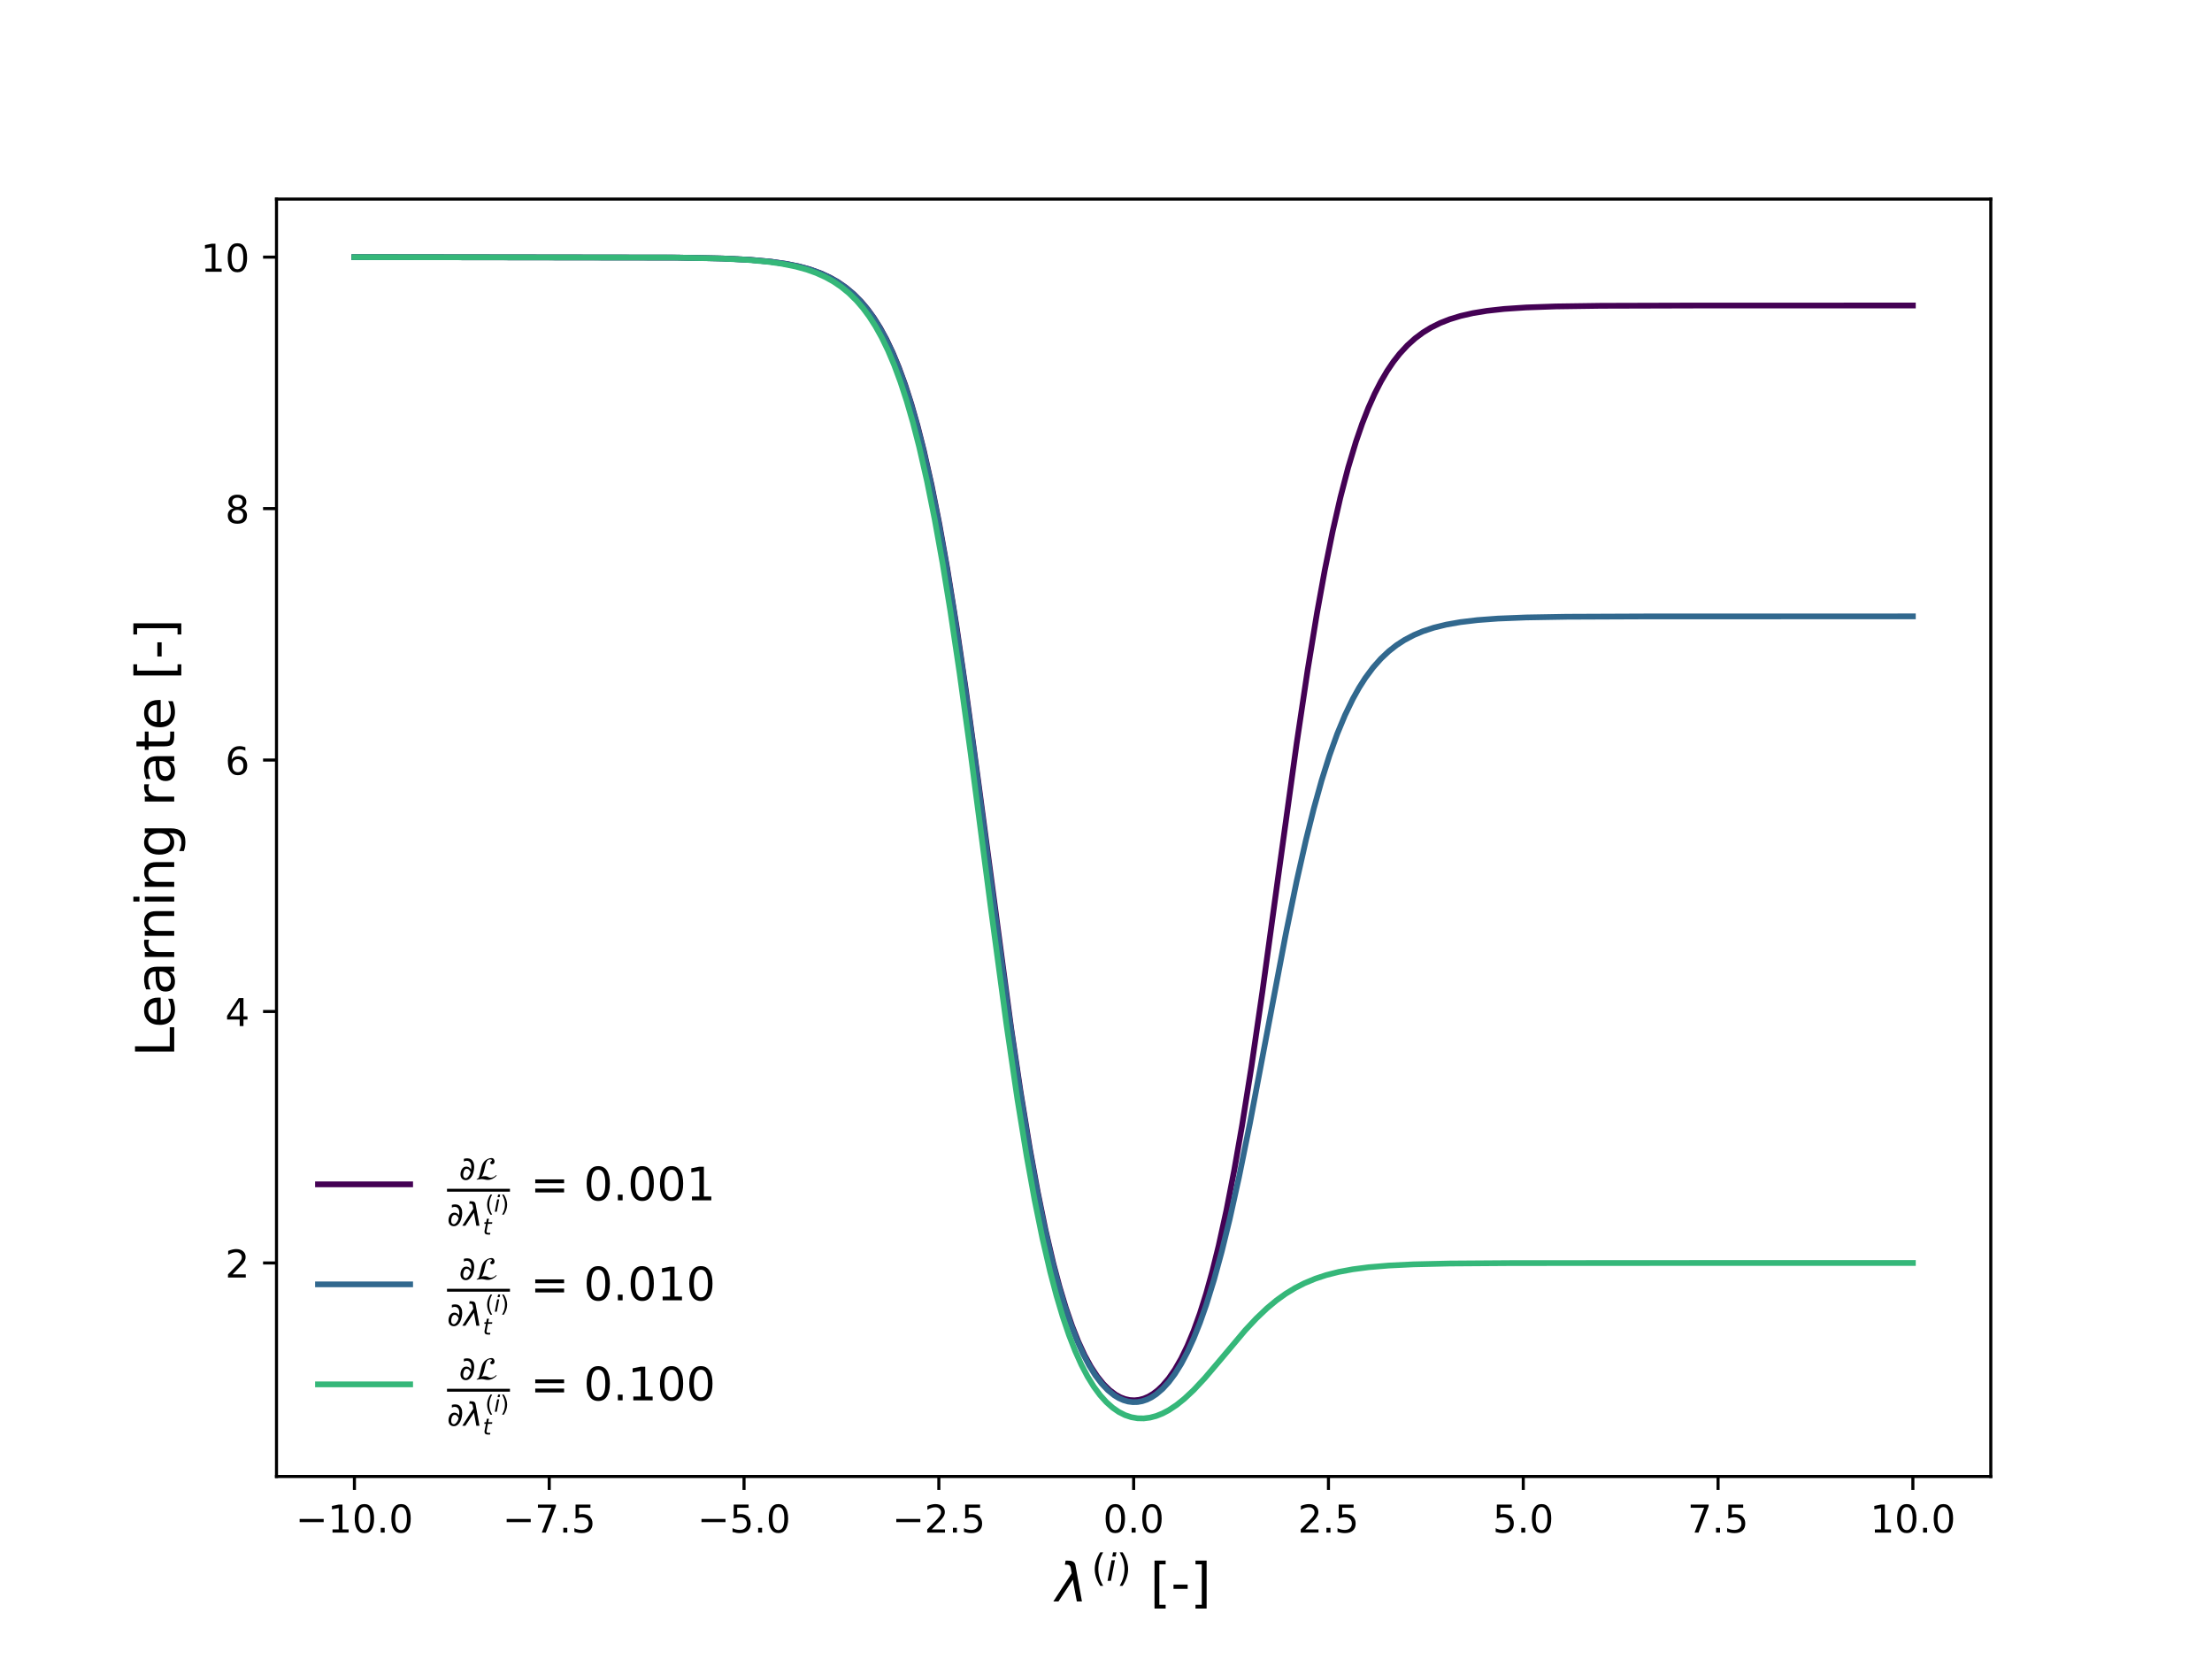 <?xml version="1.0" encoding="utf-8" standalone="no"?>
<!DOCTYPE svg PUBLIC "-//W3C//DTD SVG 1.1//EN"
  "http://www.w3.org/Graphics/SVG/1.1/DTD/svg11.dtd">
<!-- Created with matplotlib (https://matplotlib.org/) -->
<svg height="432pt" version="1.1" viewBox="0 0 576 432" width="576pt" xmlns="http://www.w3.org/2000/svg" xmlns:xlink="http://www.w3.org/1999/xlink">
 <defs>
  <style type="text/css">*{stroke-linecap:butt;stroke-linejoin:round;}</style>
 </defs>
 <g id="figure_1">
  <g id="patch_1">
   <path d="M 0 432 
L 576 432 
L 576 0 
L 0 0 
z
" style="fill:#ffffff;"/>
  </g>
  <g id="axes_1">
   <g id="patch_2">
    <path d="M 72 384.48 
L 518.4 384.48 
L 518.4 51.84 
L 72 51.84 
z
" style="fill:#ffffff;"/>
   </g>
   <g id="matplotlib.axis_1">
    <g id="xtick_1">
     <g id="line2d_1">
      <defs>
       <path d="M 0 0 
L 0 3.5 
" id="m5355b82881" style="stroke:#000000;stroke-width:0.8;"/>
      </defs>
      <g>
       <use style="stroke:#000000;stroke-width:0.8;" x="92.291" xlink:href="#m5355b82881" y="384.48"/>
      </g>
     </g>
     <g id="text_1">
      <!-- −10.0 -->
      <g transform="translate(76.968 399.078)scale(0.1 -0.1)">
       <defs>
        <path d="M 10.594 35.5 
L 73.188 35.5 
L 73.188 27.203 
L 10.594 27.203 
z
" id="DejaVuSans-8722"/>
        <path d="M 12.406 8.297 
L 28.516 8.297 
L 28.516 63.922 
L 10.984 60.406 
L 10.984 69.391 
L 28.422 72.906 
L 38.281 72.906 
L 38.281 8.297 
L 54.391 8.297 
L 54.391 0 
L 12.406 0 
z
" id="DejaVuSans-49"/>
        <path d="M 31.781 66.406 
Q 24.172 66.406 20.328 58.906 
Q 16.5 51.422 16.5 36.375 
Q 16.5 21.391 20.328 13.891 
Q 24.172 6.391 31.781 6.391 
Q 39.453 6.391 43.281 13.891 
Q 47.125 21.391 47.125 36.375 
Q 47.125 51.422 43.281 58.906 
Q 39.453 66.406 31.781 66.406 
z
M 31.781 74.219 
Q 44.047 74.219 50.516 64.516 
Q 56.984 54.828 56.984 36.375 
Q 56.984 17.969 50.516 8.266 
Q 44.047 -1.422 31.781 -1.422 
Q 19.531 -1.422 13.062 8.266 
Q 6.594 17.969 6.594 36.375 
Q 6.594 54.828 13.062 64.516 
Q 19.531 74.219 31.781 74.219 
z
" id="DejaVuSans-48"/>
        <path d="M 10.688 12.406 
L 21 12.406 
L 21 0 
L 10.688 0 
z
" id="DejaVuSans-46"/>
       </defs>
       <use xlink:href="#DejaVuSans-8722"/>
       <use x="83.789" xlink:href="#DejaVuSans-49"/>
       <use x="147.412" xlink:href="#DejaVuSans-48"/>
       <use x="211.035" xlink:href="#DejaVuSans-46"/>
       <use x="242.822" xlink:href="#DejaVuSans-48"/>
      </g>
     </g>
    </g>
    <g id="xtick_2">
     <g id="line2d_2">
      <g>
       <use style="stroke:#000000;stroke-width:0.8;" x="143.018" xlink:href="#m5355b82881" y="384.48"/>
      </g>
     </g>
     <g id="text_2">
      <!-- −7.5 -->
      <g transform="translate(130.877 399.078)scale(0.1 -0.1)">
       <defs>
        <path d="M 8.203 72.906 
L 55.078 72.906 
L 55.078 68.703 
L 28.609 0 
L 18.312 0 
L 43.219 64.594 
L 8.203 64.594 
z
" id="DejaVuSans-55"/>
        <path d="M 10.797 72.906 
L 49.516 72.906 
L 49.516 64.594 
L 19.828 64.594 
L 19.828 46.734 
Q 21.969 47.469 24.109 47.828 
Q 26.266 48.188 28.422 48.188 
Q 40.625 48.188 47.75 41.5 
Q 54.891 34.812 54.891 23.391 
Q 54.891 11.625 47.562 5.094 
Q 40.234 -1.422 26.906 -1.422 
Q 22.312 -1.422 17.547 -0.641 
Q 12.797 0.141 7.719 1.703 
L 7.719 11.625 
Q 12.109 9.234 16.797 8.062 
Q 21.484 6.891 26.703 6.891 
Q 35.156 6.891 40.078 11.328 
Q 45.016 15.766 45.016 23.391 
Q 45.016 31 40.078 35.438 
Q 35.156 39.891 26.703 39.891 
Q 22.75 39.891 18.812 39.016 
Q 14.891 38.141 10.797 36.281 
z
" id="DejaVuSans-53"/>
       </defs>
       <use xlink:href="#DejaVuSans-8722"/>
       <use x="83.789" xlink:href="#DejaVuSans-55"/>
       <use x="147.412" xlink:href="#DejaVuSans-46"/>
       <use x="179.199" xlink:href="#DejaVuSans-53"/>
      </g>
     </g>
    </g>
    <g id="xtick_3">
     <g id="line2d_3">
      <g>
       <use style="stroke:#000000;stroke-width:0.8;" x="193.745" xlink:href="#m5355b82881" y="384.48"/>
      </g>
     </g>
     <g id="text_3">
      <!-- −5.0 -->
      <g transform="translate(181.604 399.078)scale(0.1 -0.1)">
       <use xlink:href="#DejaVuSans-8722"/>
       <use x="83.789" xlink:href="#DejaVuSans-53"/>
       <use x="147.412" xlink:href="#DejaVuSans-46"/>
       <use x="179.199" xlink:href="#DejaVuSans-48"/>
      </g>
     </g>
    </g>
    <g id="xtick_4">
     <g id="line2d_4">
      <g>
       <use style="stroke:#000000;stroke-width:0.8;" x="244.473" xlink:href="#m5355b82881" y="384.48"/>
      </g>
     </g>
     <g id="text_4">
      <!-- −2.5 -->
      <g transform="translate(232.331 399.078)scale(0.1 -0.1)">
       <defs>
        <path d="M 19.188 8.297 
L 53.609 8.297 
L 53.609 0 
L 7.328 0 
L 7.328 8.297 
Q 12.938 14.109 22.625 23.891 
Q 32.328 33.688 34.812 36.531 
Q 39.547 41.844 41.422 45.531 
Q 43.312 49.219 43.312 52.781 
Q 43.312 58.594 39.234 62.25 
Q 35.156 65.922 28.609 65.922 
Q 23.969 65.922 18.812 64.312 
Q 13.672 62.703 7.812 59.422 
L 7.812 69.391 
Q 13.766 71.781 18.938 73 
Q 24.125 74.219 28.422 74.219 
Q 39.75 74.219 46.484 68.547 
Q 53.219 62.891 53.219 53.422 
Q 53.219 48.922 51.531 44.891 
Q 49.859 40.875 45.406 35.406 
Q 44.188 33.984 37.641 27.219 
Q 31.109 20.453 19.188 8.297 
z
" id="DejaVuSans-50"/>
       </defs>
       <use xlink:href="#DejaVuSans-8722"/>
       <use x="83.789" xlink:href="#DejaVuSans-50"/>
       <use x="147.412" xlink:href="#DejaVuSans-46"/>
       <use x="179.199" xlink:href="#DejaVuSans-53"/>
      </g>
     </g>
    </g>
    <g id="xtick_5">
     <g id="line2d_5">
      <g>
       <use style="stroke:#000000;stroke-width:0.8;" x="295.2" xlink:href="#m5355b82881" y="384.48"/>
      </g>
     </g>
     <g id="text_5">
      <!-- 0.0 -->
      <g transform="translate(287.248 399.078)scale(0.1 -0.1)">
       <use xlink:href="#DejaVuSans-48"/>
       <use x="63.623" xlink:href="#DejaVuSans-46"/>
       <use x="95.41" xlink:href="#DejaVuSans-48"/>
      </g>
     </g>
    </g>
    <g id="xtick_6">
     <g id="line2d_6">
      <g>
       <use style="stroke:#000000;stroke-width:0.8;" x="345.927" xlink:href="#m5355b82881" y="384.48"/>
      </g>
     </g>
     <g id="text_6">
      <!-- 2.5 -->
      <g transform="translate(337.976 399.078)scale(0.1 -0.1)">
       <use xlink:href="#DejaVuSans-50"/>
       <use x="63.623" xlink:href="#DejaVuSans-46"/>
       <use x="95.41" xlink:href="#DejaVuSans-53"/>
      </g>
     </g>
    </g>
    <g id="xtick_7">
     <g id="line2d_7">
      <g>
       <use style="stroke:#000000;stroke-width:0.8;" x="396.655" xlink:href="#m5355b82881" y="384.48"/>
      </g>
     </g>
     <g id="text_7">
      <!-- 5.0 -->
      <g transform="translate(388.703 399.078)scale(0.1 -0.1)">
       <use xlink:href="#DejaVuSans-53"/>
       <use x="63.623" xlink:href="#DejaVuSans-46"/>
       <use x="95.41" xlink:href="#DejaVuSans-48"/>
      </g>
     </g>
    </g>
    <g id="xtick_8">
     <g id="line2d_8">
      <g>
       <use style="stroke:#000000;stroke-width:0.8;" x="447.382" xlink:href="#m5355b82881" y="384.48"/>
      </g>
     </g>
     <g id="text_8">
      <!-- 7.5 -->
      <g transform="translate(439.43 399.078)scale(0.1 -0.1)">
       <use xlink:href="#DejaVuSans-55"/>
       <use x="63.623" xlink:href="#DejaVuSans-46"/>
       <use x="95.41" xlink:href="#DejaVuSans-53"/>
      </g>
     </g>
    </g>
    <g id="xtick_9">
     <g id="line2d_9">
      <g>
       <use style="stroke:#000000;stroke-width:0.8;" x="498.109" xlink:href="#m5355b82881" y="384.48"/>
      </g>
     </g>
     <g id="text_9">
      <!-- 10.0 -->
      <g transform="translate(486.976 399.078)scale(0.1 -0.1)">
       <use xlink:href="#DejaVuSans-49"/>
       <use x="63.623" xlink:href="#DejaVuSans-48"/>
       <use x="127.246" xlink:href="#DejaVuSans-46"/>
       <use x="159.033" xlink:href="#DejaVuSans-48"/>
      </g>
     </g>
    </g>
    <g id="text_10">
     <!-- $\lambda^{(i)}}$ [-] -->
     <g transform="translate(274.9 417.087)scale(0.14 -0.14)">
      <defs>
       <path d="M 36.719 67.438 
L 48.828 0 
L 39.312 0 
L 31.844 40.438 
L 5.125 0 
L -4.391 0 
L 29.734 52.438 
L 28.031 62.109 
Q 26.953 68.266 21.734 68.266 
L 17.047 68.266 
L 18.5 75.984 
L 24.219 75.875 
Q 35.203 75.734 36.719 67.438 
z
" id="DejaVuSans-Oblique-955"/>
       <path d="M 31 75.875 
Q 24.469 64.656 21.281 53.656 
Q 18.109 42.672 18.109 31.391 
Q 18.109 20.125 21.312 9.062 
Q 24.516 -2 31 -13.188 
L 23.188 -13.188 
Q 15.875 -1.703 12.234 9.375 
Q 8.594 20.453 8.594 31.391 
Q 8.594 42.281 12.203 53.312 
Q 15.828 64.359 23.188 75.875 
z
" id="DejaVuSans-40"/>
       <path d="M 18.312 75.984 
L 27.297 75.984 
L 25.094 64.594 
L 16.109 64.594 
z
M 14.203 54.688 
L 23.188 54.688 
L 12.5 0 
L 3.516 0 
z
" id="DejaVuSans-Oblique-105"/>
       <path d="M 8.016 75.875 
L 15.828 75.875 
Q 23.141 64.359 26.781 53.312 
Q 30.422 42.281 30.422 31.391 
Q 30.422 20.453 26.781 9.375 
Q 23.141 -1.703 15.828 -13.188 
L 8.016 -13.188 
Q 14.5 -2 17.703 9.062 
Q 20.906 20.125 20.906 31.391 
Q 20.906 42.672 17.703 53.656 
Q 14.5 64.656 8.016 75.875 
z
" id="DejaVuSans-41"/>
       <path id="DejaVuSans-32"/>
       <path d="M 8.594 75.984 
L 29.297 75.984 
L 29.297 69 
L 17.578 69 
L 17.578 -6.203 
L 29.297 -6.203 
L 29.297 -13.188 
L 8.594 -13.188 
z
" id="DejaVuSans-91"/>
       <path d="M 4.891 31.391 
L 31.203 31.391 
L 31.203 23.391 
L 4.891 23.391 
z
" id="DejaVuSans-45"/>
       <path d="M 30.422 75.984 
L 30.422 -13.188 
L 9.719 -13.188 
L 9.719 -6.203 
L 21.391 -6.203 
L 21.391 69 
L 9.719 69 
L 9.719 75.984 
z
" id="DejaVuSans-93"/>
      </defs>
      <use transform="translate(0 0.53)" xlink:href="#DejaVuSans-Oblique-955"/>
      <use transform="translate(66.627 38.811)scale(0.7)" xlink:href="#DejaVuSans-40"/>
      <use transform="translate(93.937 38.811)scale(0.7)" xlink:href="#DejaVuSans-Oblique-105"/>
      <use transform="translate(113.385 38.811)scale(0.7)" xlink:href="#DejaVuSans-41"/>
      <use transform="translate(143.429 0.53)" xlink:href="#DejaVuSans-32"/>
      <use transform="translate(175.216 0.53)" xlink:href="#DejaVuSans-91"/>
      <use transform="translate(214.23 0.53)" xlink:href="#DejaVuSans-45"/>
      <use transform="translate(250.314 0.53)" xlink:href="#DejaVuSans-93"/>
     </g>
    </g>
   </g>
   <g id="matplotlib.axis_2">
    <g id="ytick_1">
     <g id="line2d_10">
      <defs>
       <path d="M 0 0 
L -3.5 0 
" id="m3471bbaca3" style="stroke:#000000;stroke-width:0.8;"/>
      </defs>
      <g>
       <use style="stroke:#000000;stroke-width:0.8;" x="72" xlink:href="#m3471bbaca3" y="328.875"/>
      </g>
     </g>
     <g id="text_11">
      <!-- 2 -->
      <g transform="translate(58.638 332.674)scale(0.1 -0.1)">
       <use xlink:href="#DejaVuSans-50"/>
      </g>
     </g>
    </g>
    <g id="ytick_2">
     <g id="line2d_11">
      <g>
       <use style="stroke:#000000;stroke-width:0.8;" x="72" xlink:href="#m3471bbaca3" y="263.396"/>
      </g>
     </g>
     <g id="text_12">
      <!-- 4 -->
      <g transform="translate(58.638 267.195)scale(0.1 -0.1)">
       <defs>
        <path d="M 37.797 64.312 
L 12.891 25.391 
L 37.797 25.391 
z
M 35.203 72.906 
L 47.609 72.906 
L 47.609 25.391 
L 58.016 25.391 
L 58.016 17.188 
L 47.609 17.188 
L 47.609 0 
L 37.797 0 
L 37.797 17.188 
L 4.891 17.188 
L 4.891 26.703 
z
" id="DejaVuSans-52"/>
       </defs>
       <use xlink:href="#DejaVuSans-52"/>
      </g>
     </g>
    </g>
    <g id="ytick_3">
     <g id="line2d_12">
      <g>
       <use style="stroke:#000000;stroke-width:0.8;" x="72" xlink:href="#m3471bbaca3" y="197.917"/>
      </g>
     </g>
     <g id="text_13">
      <!-- 6 -->
      <g transform="translate(58.638 201.717)scale(0.1 -0.1)">
       <defs>
        <path d="M 33.016 40.375 
Q 26.375 40.375 22.484 35.828 
Q 18.609 31.297 18.609 23.391 
Q 18.609 15.531 22.484 10.953 
Q 26.375 6.391 33.016 6.391 
Q 39.656 6.391 43.531 10.953 
Q 47.406 15.531 47.406 23.391 
Q 47.406 31.297 43.531 35.828 
Q 39.656 40.375 33.016 40.375 
z
M 52.594 71.297 
L 52.594 62.312 
Q 48.875 64.062 45.094 64.984 
Q 41.312 65.922 37.594 65.922 
Q 27.828 65.922 22.672 59.328 
Q 17.531 52.734 16.797 39.406 
Q 19.672 43.656 24.016 45.922 
Q 28.375 48.188 33.594 48.188 
Q 44.578 48.188 50.953 41.516 
Q 57.328 34.859 57.328 23.391 
Q 57.328 12.156 50.688 5.359 
Q 44.047 -1.422 33.016 -1.422 
Q 20.359 -1.422 13.672 8.266 
Q 6.984 17.969 6.984 36.375 
Q 6.984 53.656 15.188 63.938 
Q 23.391 74.219 37.203 74.219 
Q 40.922 74.219 44.703 73.484 
Q 48.484 72.75 52.594 71.297 
z
" id="DejaVuSans-54"/>
       </defs>
       <use xlink:href="#DejaVuSans-54"/>
      </g>
     </g>
    </g>
    <g id="ytick_4">
     <g id="line2d_13">
      <g>
       <use style="stroke:#000000;stroke-width:0.8;" x="72" xlink:href="#m3471bbaca3" y="132.439"/>
      </g>
     </g>
     <g id="text_14">
      <!-- 8 -->
      <g transform="translate(58.638 136.238)scale(0.1 -0.1)">
       <defs>
        <path d="M 31.781 34.625 
Q 24.75 34.625 20.719 30.859 
Q 16.703 27.094 16.703 20.516 
Q 16.703 13.922 20.719 10.156 
Q 24.75 6.391 31.781 6.391 
Q 38.812 6.391 42.859 10.172 
Q 46.922 13.969 46.922 20.516 
Q 46.922 27.094 42.891 30.859 
Q 38.875 34.625 31.781 34.625 
z
M 21.922 38.812 
Q 15.578 40.375 12.031 44.719 
Q 8.5 49.078 8.5 55.328 
Q 8.5 64.062 14.719 69.141 
Q 20.953 74.219 31.781 74.219 
Q 42.672 74.219 48.875 69.141 
Q 55.078 64.062 55.078 55.328 
Q 55.078 49.078 51.531 44.719 
Q 48 40.375 41.703 38.812 
Q 48.828 37.156 52.797 32.312 
Q 56.781 27.484 56.781 20.516 
Q 56.781 9.906 50.312 4.234 
Q 43.844 -1.422 31.781 -1.422 
Q 19.734 -1.422 13.25 4.234 
Q 6.781 9.906 6.781 20.516 
Q 6.781 27.484 10.781 32.312 
Q 14.797 37.156 21.922 38.812 
z
M 18.312 54.391 
Q 18.312 48.734 21.844 45.562 
Q 25.391 42.391 31.781 42.391 
Q 38.141 42.391 41.719 45.562 
Q 45.312 48.734 45.312 54.391 
Q 45.312 60.062 41.719 63.234 
Q 38.141 66.406 31.781 66.406 
Q 25.391 66.406 21.844 63.234 
Q 18.312 60.062 18.312 54.391 
z
" id="DejaVuSans-56"/>
       </defs>
       <use xlink:href="#DejaVuSans-56"/>
      </g>
     </g>
    </g>
    <g id="ytick_5">
     <g id="line2d_14">
      <g>
       <use style="stroke:#000000;stroke-width:0.8;" x="72" xlink:href="#m3471bbaca3" y="66.96"/>
      </g>
     </g>
     <g id="text_15">
      <!-- 10 -->
      <g transform="translate(52.275 70.759)scale(0.1 -0.1)">
       <use xlink:href="#DejaVuSans-49"/>
       <use x="63.623" xlink:href="#DejaVuSans-48"/>
      </g>
     </g>
    </g>
    <g id="text_16">
     <!-- Learning rate [-] -->
     <g transform="translate(45.363 275.207)rotate(-90)scale(0.14 -0.14)">
      <defs>
       <path d="M 9.812 72.906 
L 19.672 72.906 
L 19.672 8.297 
L 55.172 8.297 
L 55.172 0 
L 9.812 0 
z
" id="DejaVuSans-76"/>
       <path d="M 56.203 29.594 
L 56.203 25.203 
L 14.891 25.203 
Q 15.484 15.922 20.484 11.062 
Q 25.484 6.203 34.422 6.203 
Q 39.594 6.203 44.453 7.469 
Q 49.312 8.734 54.109 11.281 
L 54.109 2.781 
Q 49.266 0.734 44.188 -0.344 
Q 39.109 -1.422 33.891 -1.422 
Q 20.797 -1.422 13.156 6.188 
Q 5.516 13.812 5.516 26.812 
Q 5.516 40.234 12.766 48.109 
Q 20.016 56 32.328 56 
Q 43.359 56 49.781 48.891 
Q 56.203 41.797 56.203 29.594 
z
M 47.219 32.234 
Q 47.125 39.594 43.094 43.984 
Q 39.062 48.391 32.422 48.391 
Q 24.906 48.391 20.391 44.141 
Q 15.875 39.891 15.188 32.172 
z
" id="DejaVuSans-101"/>
       <path d="M 34.281 27.484 
Q 23.391 27.484 19.188 25 
Q 14.984 22.516 14.984 16.5 
Q 14.984 11.719 18.141 8.906 
Q 21.297 6.109 26.703 6.109 
Q 34.188 6.109 38.703 11.406 
Q 43.219 16.703 43.219 25.484 
L 43.219 27.484 
z
M 52.203 31.203 
L 52.203 0 
L 43.219 0 
L 43.219 8.297 
Q 40.141 3.328 35.547 0.953 
Q 30.953 -1.422 24.312 -1.422 
Q 15.922 -1.422 10.953 3.297 
Q 6 8.016 6 15.922 
Q 6 25.141 12.172 29.828 
Q 18.359 34.516 30.609 34.516 
L 43.219 34.516 
L 43.219 35.406 
Q 43.219 41.609 39.141 45 
Q 35.062 48.391 27.688 48.391 
Q 23 48.391 18.547 47.266 
Q 14.109 46.141 10.016 43.891 
L 10.016 52.203 
Q 14.938 54.109 19.578 55.047 
Q 24.219 56 28.609 56 
Q 40.484 56 46.344 49.844 
Q 52.203 43.703 52.203 31.203 
z
" id="DejaVuSans-97"/>
       <path d="M 41.109 46.297 
Q 39.594 47.172 37.812 47.578 
Q 36.031 48 33.891 48 
Q 26.266 48 22.188 43.047 
Q 18.109 38.094 18.109 28.812 
L 18.109 0 
L 9.078 0 
L 9.078 54.688 
L 18.109 54.688 
L 18.109 46.188 
Q 20.953 51.172 25.484 53.578 
Q 30.031 56 36.531 56 
Q 37.453 56 38.578 55.875 
Q 39.703 55.766 41.062 55.516 
z
" id="DejaVuSans-114"/>
       <path d="M 54.891 33.016 
L 54.891 0 
L 45.906 0 
L 45.906 32.719 
Q 45.906 40.484 42.875 44.328 
Q 39.844 48.188 33.797 48.188 
Q 26.516 48.188 22.312 43.547 
Q 18.109 38.922 18.109 30.906 
L 18.109 0 
L 9.078 0 
L 9.078 54.688 
L 18.109 54.688 
L 18.109 46.188 
Q 21.344 51.125 25.703 53.562 
Q 30.078 56 35.797 56 
Q 45.219 56 50.047 50.172 
Q 54.891 44.344 54.891 33.016 
z
" id="DejaVuSans-110"/>
       <path d="M 9.422 54.688 
L 18.406 54.688 
L 18.406 0 
L 9.422 0 
z
M 9.422 75.984 
L 18.406 75.984 
L 18.406 64.594 
L 9.422 64.594 
z
" id="DejaVuSans-105"/>
       <path d="M 45.406 27.984 
Q 45.406 37.75 41.375 43.109 
Q 37.359 48.484 30.078 48.484 
Q 22.859 48.484 18.828 43.109 
Q 14.797 37.75 14.797 27.984 
Q 14.797 18.266 18.828 12.891 
Q 22.859 7.516 30.078 7.516 
Q 37.359 7.516 41.375 12.891 
Q 45.406 18.266 45.406 27.984 
z
M 54.391 6.781 
Q 54.391 -7.172 48.188 -13.984 
Q 42 -20.797 29.203 -20.797 
Q 24.469 -20.797 20.266 -20.094 
Q 16.062 -19.391 12.109 -17.922 
L 12.109 -9.188 
Q 16.062 -11.328 19.922 -12.344 
Q 23.781 -13.375 27.781 -13.375 
Q 36.625 -13.375 41.016 -8.766 
Q 45.406 -4.156 45.406 5.172 
L 45.406 9.625 
Q 42.625 4.781 38.281 2.391 
Q 33.938 0 27.875 0 
Q 17.828 0 11.672 7.656 
Q 5.516 15.328 5.516 27.984 
Q 5.516 40.672 11.672 48.328 
Q 17.828 56 27.875 56 
Q 33.938 56 38.281 53.609 
Q 42.625 51.219 45.406 46.391 
L 45.406 54.688 
L 54.391 54.688 
z
" id="DejaVuSans-103"/>
       <path d="M 18.312 70.219 
L 18.312 54.688 
L 36.812 54.688 
L 36.812 47.703 
L 18.312 47.703 
L 18.312 18.016 
Q 18.312 11.328 20.141 9.422 
Q 21.969 7.516 27.594 7.516 
L 36.812 7.516 
L 36.812 0 
L 27.594 0 
Q 17.188 0 13.234 3.875 
Q 9.281 7.766 9.281 18.016 
L 9.281 47.703 
L 2.688 47.703 
L 2.688 54.688 
L 9.281 54.688 
L 9.281 70.219 
z
" id="DejaVuSans-116"/>
      </defs>
      <use xlink:href="#DejaVuSans-76"/>
      <use x="53.963" xlink:href="#DejaVuSans-101"/>
      <use x="115.486" xlink:href="#DejaVuSans-97"/>
      <use x="176.766" xlink:href="#DejaVuSans-114"/>
      <use x="216.129" xlink:href="#DejaVuSans-110"/>
      <use x="279.508" xlink:href="#DejaVuSans-105"/>
      <use x="307.291" xlink:href="#DejaVuSans-110"/>
      <use x="370.67" xlink:href="#DejaVuSans-103"/>
      <use x="434.146" xlink:href="#DejaVuSans-32"/>
      <use x="465.934" xlink:href="#DejaVuSans-114"/>
      <use x="507.047" xlink:href="#DejaVuSans-97"/>
      <use x="568.326" xlink:href="#DejaVuSans-116"/>
      <use x="607.535" xlink:href="#DejaVuSans-101"/>
      <use x="669.059" xlink:href="#DejaVuSans-32"/>
      <use x="700.846" xlink:href="#DejaVuSans-91"/>
      <use x="739.859" xlink:href="#DejaVuSans-45"/>
      <use x="775.943" xlink:href="#DejaVuSans-93"/>
     </g>
    </g>
   </g>
   <g id="line2d_15">
    <path clip-path="url(#pfdb34d34c9)" d="M 92.291 66.96 
L 176.379 67.067 
L 188.16 67.303 
L 195.472 67.664 
L 200.753 68.143 
L 204.815 68.722 
L 208.065 69.382 
L 210.908 70.158 
L 213.752 71.178 
L 216.189 72.304 
L 218.22 73.464 
L 220.252 74.869 
L 222.283 76.568 
L 224.314 78.617 
L 225.939 80.554 
L 227.564 82.795 
L 229.189 85.384 
L 230.813 88.364 
L 232.438 91.786 
L 234.063 95.701 
L 235.688 100.161 
L 237.313 105.221 
L 238.938 110.929 
L 240.563 117.333 
L 242.594 126.37 
L 244.625 136.596 
L 246.656 148.017 
L 249.094 163.23 
L 251.531 179.899 
L 254.781 203.812 
L 263.311 267.835 
L 265.749 284.279 
L 268.186 299.209 
L 270.217 310.358 
L 272.248 320.282 
L 274.279 328.99 
L 275.904 335.108 
L 277.529 340.51 
L 279.154 345.239 
L 280.779 349.339 
L 282.404 352.858 
L 284.029 355.84 
L 285.654 358.328 
L 287.279 360.36 
L 288.904 361.969 
L 290.528 363.184 
L 291.747 363.849 
L 292.966 364.311 
L 294.184 364.574 
L 295.403 364.642 
L 296.622 364.516 
L 297.84 364.193 
L 299.059 363.672 
L 300.278 362.946 
L 301.496 362.008 
L 302.715 360.849 
L 304.34 358.942 
L 305.965 356.591 
L 307.59 353.762 
L 309.215 350.413 
L 310.84 346.503 
L 312.465 341.987 
L 314.089 336.821 
L 315.714 330.967 
L 317.339 324.39 
L 319.37 315.118 
L 321.401 304.667 
L 323.433 293.067 
L 325.87 277.756 
L 328.714 258.314 
L 333.182 225.805 
L 337.65 193.577 
L 340.494 174.561 
L 342.931 159.709 
L 344.962 148.52 
L 346.994 138.471 
L 349.025 129.569 
L 351.056 121.775 
L 353.087 115.023 
L 354.712 110.313 
L 356.337 106.166 
L 357.962 102.529 
L 359.587 99.354 
L 361.211 96.59 
L 362.836 94.192 
L 364.461 92.117 
L 366.492 89.916 
L 368.524 88.089 
L 370.555 86.577 
L 372.586 85.327 
L 375.023 84.112 
L 377.46 83.15 
L 380.304 82.279 
L 383.554 81.536 
L 387.21 80.939 
L 391.678 80.446 
L 397.365 80.063 
L 405.084 79.791 
L 416.864 79.627 
L 441.238 79.559 
L 498.109 79.552 
L 498.109 79.552 
" style="fill:none;stroke:#440154;stroke-linecap:square;stroke-width:1.5;"/>
   </g>
   <g id="line2d_16">
    <path clip-path="url(#pfdb34d34c9)" d="M 92.291 66.96 
L 176.379 67.068 
L 188.16 67.306 
L 195.472 67.67 
L 200.753 68.153 
L 204.815 68.738 
L 208.065 69.404 
L 210.908 70.186 
L 213.346 71.051 
L 215.783 72.143 
L 217.814 73.269 
L 219.845 74.633 
L 221.876 76.282 
L 223.908 78.274 
L 225.533 80.156 
L 227.157 82.335 
L 228.782 84.853 
L 230.407 87.753 
L 232.032 91.086 
L 233.657 94.901 
L 235.282 99.252 
L 236.907 104.192 
L 238.532 109.772 
L 240.157 116.038 
L 242.188 124.896 
L 244.219 134.939 
L 246.25 146.18 
L 248.281 158.58 
L 250.718 174.853 
L 253.562 195.381 
L 258.843 235.626 
L 262.499 262.801 
L 265.342 282.332 
L 267.78 297.488 
L 269.811 308.838 
L 271.842 318.968 
L 273.873 327.877 
L 275.498 334.151 
L 277.123 339.702 
L 278.748 344.571 
L 280.373 348.804 
L 281.998 352.447 
L 283.623 355.547 
L 285.247 358.147 
L 286.872 360.287 
L 288.497 362.002 
L 290.122 363.321 
L 291.341 364.065 
L 292.56 364.609 
L 293.778 364.957 
L 294.997 365.114 
L 296.216 365.083 
L 297.434 364.863 
L 298.653 364.454 
L 299.872 363.851 
L 301.09 363.051 
L 302.715 361.665 
L 304.34 359.896 
L 305.965 357.721 
L 307.59 355.114 
L 309.215 352.047 
L 310.84 348.491 
L 312.465 344.419 
L 314.089 339.808 
L 316.121 333.263 
L 318.152 325.84 
L 320.183 317.558 
L 322.62 306.571 
L 325.464 292.546 
L 329.526 271.113 
L 334.807 243.276 
L 337.65 229.439 
L 340.088 218.64 
L 342.119 210.51 
L 344.15 203.213 
L 346.181 196.751 
L 348.212 191.096 
L 350.243 186.198 
L 352.275 181.995 
L 353.899 179.085 
L 355.524 176.537 
L 357.555 173.805 
L 359.587 171.513 
L 361.618 169.598 
L 363.649 168.004 
L 365.68 166.681 
L 368.117 165.391 
L 370.555 164.365 
L 373.398 163.433 
L 376.648 162.638 
L 380.304 161.996 
L 384.772 161.465 
L 390.053 161.075 
L 397.365 160.781 
L 407.927 160.6 
L 428.645 160.514 
L 498.109 160.501 
L 498.109 160.501 
" style="fill:none;stroke:#31688e;stroke-linecap:square;stroke-width:1.5;"/>
   </g>
   <g id="line2d_17">
    <path clip-path="url(#pfdb34d34c9)" d="M 92.291 66.96 
L 175.567 67.069 
L 187.347 67.308 
L 194.253 67.646 
L 199.534 68.113 
L 203.596 68.677 
L 207.252 69.417 
L 210.096 70.203 
L 212.533 71.072 
L 214.971 72.171 
L 217.002 73.302 
L 219.033 74.673 
L 221.064 76.332 
L 223.095 78.334 
L 224.72 80.226 
L 226.345 82.417 
L 227.97 84.948 
L 229.595 87.864 
L 231.22 91.214 
L 232.845 95.05 
L 234.469 99.424 
L 236.094 104.391 
L 237.719 110 
L 239.344 116.301 
L 241.375 125.207 
L 243.406 135.304 
L 245.438 146.607 
L 247.469 159.076 
L 249.906 175.439 
L 252.75 196.084 
L 258.03 236.566 
L 262.093 266.825 
L 264.936 286.228 
L 267.374 301.225 
L 269.405 312.426 
L 271.436 322.403 
L 273.467 331.167 
L 275.092 337.337 
L 276.717 342.798 
L 278.342 347.594 
L 279.967 351.774 
L 281.591 355.387 
L 283.216 358.483 
L 284.841 361.106 
L 286.466 363.3 
L 288.091 365.104 
L 289.716 366.552 
L 291.341 367.673 
L 292.966 368.494 
L 294.591 369.035 
L 296.216 369.314 
L 297.84 369.345 
L 299.465 369.141 
L 301.09 368.711 
L 302.715 368.064 
L 304.34 367.21 
L 306.371 365.866 
L 308.402 364.238 
L 310.84 361.951 
L 313.683 358.908 
L 317.339 354.612 
L 324.245 346.405 
L 327.089 343.363 
L 329.932 340.654 
L 332.37 338.626 
L 334.807 336.875 
L 337.244 335.387 
L 339.682 334.142 
L 342.525 332.958 
L 345.369 332.022 
L 348.619 331.199 
L 352.275 330.519 
L 356.337 329.988 
L 361.618 329.543 
L 368.117 329.229 
L 377.46 329.016 
L 393.709 328.904 
L 444.081 328.875 
L 498.109 328.875 
L 498.109 328.875 
" style="fill:none;stroke:#35b779;stroke-linecap:square;stroke-width:1.5;"/>
   </g>
   <g id="patch_3">
    <path d="M 72 384.48 
L 72 51.84 
" style="fill:none;stroke:#000000;stroke-linecap:square;stroke-linejoin:miter;stroke-width:0.8;"/>
   </g>
   <g id="patch_4">
    <path d="M 518.4 384.48 
L 518.4 51.84 
" style="fill:none;stroke:#000000;stroke-linecap:square;stroke-linejoin:miter;stroke-width:0.8;"/>
   </g>
   <g id="patch_5">
    <path d="M 72 384.48 
L 518.4 384.48 
" style="fill:none;stroke:#000000;stroke-linecap:square;stroke-linejoin:miter;stroke-width:0.8;"/>
   </g>
   <g id="patch_6">
    <path d="M 72 51.84 
L 518.4 51.84 
" style="fill:none;stroke:#000000;stroke-linecap:square;stroke-linejoin:miter;stroke-width:0.8;"/>
   </g>
   <g id="legend_1">
    <g id="line2d_18">
     <path d="M 82.8 308.4 
L 106.8 308.4 
" style="fill:none;stroke:#440154;stroke-linecap:square;stroke-width:1.5;"/>
    </g>
    <g id="line2d_19"/>
    <g id="text_17">
     <!-- $\frac{\partial\mathcal{L}}{\partial \lambda_{t}^{(i)}}$ = 0.001 -->
     <g transform="translate(116.4 312.6)scale(0.12 -0.12)">
      <defs>
       <path d="M 21.344 -1.422 
Q 14.453 -1.422 9.969 2.734 
Q 4.641 7.672 4.641 16.609 
Q 4.641 25.875 9.328 33.109 
Q 14.156 40.531 22.859 40.531 
Q 28.562 40.531 33.062 36.969 
Q 35.688 34.859 37.5 31.344 
Q 38.141 35.297 38.141 39.797 
Q 38.141 46.391 36.578 50.203 
Q 33.109 58.641 23.922 58.641 
Q 20.453 58.641 15.094 56.5 
L 15.094 64.703 
Q 20.75 66.219 25.828 66.219 
Q 38.922 66.219 44.484 54.203 
Q 47.078 48.531 47.078 40.094 
Q 47.078 34.578 45.844 28.172 
Q 42.781 12.156 34.812 4.547 
Q 28.562 -1.422 21.344 -1.422 
z
M 12.984 15.141 
Q 12.984 10.25 15.141 7.625 
Q 17.438 4.828 20.953 4.828 
Q 24.078 4.828 26.562 7.031 
Q 30.078 10.062 32.672 14.984 
Q 34.812 19.047 35.891 23.391 
Q 31.547 33.891 24.031 33.891 
Q 17.578 33.891 14.75 25.391 
Q 12.984 20.125 12.984 15.141 
z
" id="DejaVuSans-8706"/>
       <path d="M 63.594 14.297 
L 65.297 12.5 
Q 52.297 -0.703 37.703 -0.703 
Q 33.703 -0.703 28.906 0.406 
Q 21.797 1.906 17.906 1.906 
Q 15.703 1.906 10.5 0.953 
Q 5.297 0 3 0 
L 3.594 2.406 
Q 9.094 2.406 11.406 11.703 
L 18.406 40.094 
Q 20.094 47 23.688 52.391 
Q 27.297 57.797 31.641 60.844 
Q 36 63.906 40.391 65.453 
Q 44.797 67 48.797 67 
Q 53.797 67 56.141 63.797 
Q 58.5 60.594 58.5 56 
Q 58.5 52.297 56.141 50 
Q 53.797 47.703 50.406 47.703 
Q 48.203 47.703 46.797 49.203 
Q 45.406 50.703 45.406 52.797 
Q 45.406 54.406 46.203 55.5 
Q 47 56.594 47.891 56.938 
Q 48.797 57.297 49.594 57.891 
Q 50.406 58.5 50.406 59.203 
Q 50.406 63 44.594 63 
Q 39.406 63 36.094 59.141 
Q 32.797 55.297 31.094 48.938 
Q 29.406 42.594 28.047 35.688 
Q 26.703 28.797 24.203 21.297 
Q 21.703 13.797 18.094 9.203 
L 18.094 8.797 
Q 21.297 11 29.5 11 
Q 34.797 11 38.438 8.5 
Q 42.094 6 46.297 6 
Q 54.797 6 63.594 14.297 
z
" id="STIXNonUnicode-Italic-57912"/>
       <path d="M 42.281 54.688 
L 40.922 47.703 
L 23 47.703 
L 17.188 18.016 
Q 16.891 16.359 16.75 15.234 
Q 16.609 14.109 16.609 13.484 
Q 16.609 10.359 18.484 8.938 
Q 20.359 7.516 24.516 7.516 
L 33.594 7.516 
L 32.078 0 
L 23.484 0 
Q 15.484 0 11.547 3.125 
Q 7.625 6.25 7.625 12.594 
Q 7.625 13.719 7.766 15.062 
Q 7.906 16.406 8.203 18.016 
L 14.016 47.703 
L 6.391 47.703 
L 7.812 54.688 
L 15.281 54.688 
L 18.312 70.219 
L 27.297 70.219 
L 24.312 54.688 
z
" id="DejaVuSans-Oblique-116"/>
       <path d="M 10.594 45.406 
L 73.188 45.406 
L 73.188 37.203 
L 10.594 37.203 
z
M 10.594 25.484 
L 73.188 25.484 
L 73.188 17.188 
L 10.594 17.188 
z
" id="DejaVuSans-61"/>
      </defs>
      <use transform="translate(26 45.1)scale(0.7)" xlink:href="#DejaVuSans-8706"/>
      <use transform="translate(62.196 45.1)scale(0.7)" xlink:href="#STIXNonUnicode-Italic-57912"/>
      <use transform="translate(0 -54.856)scale(0.7)" xlink:href="#DejaVuSans-8706"/>
      <use transform="translate(36.196 -54.856)scale(0.7)" xlink:href="#DejaVuSans-Oblique-955"/>
      <use transform="translate(82.835 -24.378)scale(0.49)" xlink:href="#DejaVuSans-40"/>
      <use transform="translate(101.952 -24.378)scale(0.49)" xlink:href="#DejaVuSans-Oblique-105"/>
      <use transform="translate(115.566 -24.378)scale(0.49)" xlink:href="#DejaVuSans-41"/>
      <use transform="translate(77.622 -73.997)scale(0.49)" xlink:href="#DejaVuSans-Oblique-116"/>
      <use transform="translate(149.097 0.308)" xlink:href="#DejaVuSans-32"/>
      <use transform="translate(180.884 0.308)" xlink:href="#DejaVuSans-61"/>
      <use transform="translate(264.673 0.308)" xlink:href="#DejaVuSans-32"/>
      <use transform="translate(296.46 0.308)" xlink:href="#DejaVuSans-48"/>
      <use transform="translate(360.083 0.308)" xlink:href="#DejaVuSans-46"/>
      <use transform="translate(391.87 0.308)" xlink:href="#DejaVuSans-48"/>
      <use transform="translate(455.493 0.308)" xlink:href="#DejaVuSans-48"/>
      <use transform="translate(519.116 0.308)" xlink:href="#DejaVuSans-49"/>
      <path d="M 0 19.105 
L 0 25.355 
L 136.597 25.355 
L 136.597 19.105 
L 0 19.105 
z
"/>
     </g>
    </g>
    <g id="line2d_20">
     <path d="M 82.8 334.44 
L 106.8 334.44 
" style="fill:none;stroke:#31688e;stroke-linecap:square;stroke-width:1.5;"/>
    </g>
    <g id="line2d_21"/>
    <g id="text_18">
     <!-- $\frac{\partial\mathcal{L}}{\partial \lambda_{t}^{(i)}}$ = 0.010 -->
     <g transform="translate(116.4 338.64)scale(0.12 -0.12)">
      <use transform="translate(26 45.1)scale(0.7)" xlink:href="#DejaVuSans-8706"/>
      <use transform="translate(62.196 45.1)scale(0.7)" xlink:href="#STIXNonUnicode-Italic-57912"/>
      <use transform="translate(0 -54.856)scale(0.7)" xlink:href="#DejaVuSans-8706"/>
      <use transform="translate(36.196 -54.856)scale(0.7)" xlink:href="#DejaVuSans-Oblique-955"/>
      <use transform="translate(82.835 -24.378)scale(0.49)" xlink:href="#DejaVuSans-40"/>
      <use transform="translate(101.952 -24.378)scale(0.49)" xlink:href="#DejaVuSans-Oblique-105"/>
      <use transform="translate(115.566 -24.378)scale(0.49)" xlink:href="#DejaVuSans-41"/>
      <use transform="translate(77.622 -73.997)scale(0.49)" xlink:href="#DejaVuSans-Oblique-116"/>
      <use transform="translate(149.097 0.308)" xlink:href="#DejaVuSans-32"/>
      <use transform="translate(180.884 0.308)" xlink:href="#DejaVuSans-61"/>
      <use transform="translate(264.673 0.308)" xlink:href="#DejaVuSans-32"/>
      <use transform="translate(296.46 0.308)" xlink:href="#DejaVuSans-48"/>
      <use transform="translate(360.083 0.308)" xlink:href="#DejaVuSans-46"/>
      <use transform="translate(391.87 0.308)" xlink:href="#DejaVuSans-48"/>
      <use transform="translate(455.493 0.308)" xlink:href="#DejaVuSans-49"/>
      <use transform="translate(519.116 0.308)" xlink:href="#DejaVuSans-48"/>
      <path d="M 0 19.105 
L 0 25.355 
L 136.597 25.355 
L 136.597 19.105 
L 0 19.105 
z
"/>
     </g>
    </g>
    <g id="line2d_22">
     <path d="M 82.8 360.48 
L 106.8 360.48 
" style="fill:none;stroke:#35b779;stroke-linecap:square;stroke-width:1.5;"/>
    </g>
    <g id="line2d_23"/>
    <g id="text_19">
     <!-- $\frac{\partial\mathcal{L}}{\partial \lambda_{t}^{(i)}}$ = 0.100 -->
     <g transform="translate(116.4 364.68)scale(0.12 -0.12)">
      <use transform="translate(26 45.1)scale(0.7)" xlink:href="#DejaVuSans-8706"/>
      <use transform="translate(62.196 45.1)scale(0.7)" xlink:href="#STIXNonUnicode-Italic-57912"/>
      <use transform="translate(0 -54.856)scale(0.7)" xlink:href="#DejaVuSans-8706"/>
      <use transform="translate(36.196 -54.856)scale(0.7)" xlink:href="#DejaVuSans-Oblique-955"/>
      <use transform="translate(82.835 -24.378)scale(0.49)" xlink:href="#DejaVuSans-40"/>
      <use transform="translate(101.952 -24.378)scale(0.49)" xlink:href="#DejaVuSans-Oblique-105"/>
      <use transform="translate(115.566 -24.378)scale(0.49)" xlink:href="#DejaVuSans-41"/>
      <use transform="translate(77.622 -73.997)scale(0.49)" xlink:href="#DejaVuSans-Oblique-116"/>
      <use transform="translate(149.097 0.308)" xlink:href="#DejaVuSans-32"/>
      <use transform="translate(180.884 0.308)" xlink:href="#DejaVuSans-61"/>
      <use transform="translate(264.673 0.308)" xlink:href="#DejaVuSans-32"/>
      <use transform="translate(296.46 0.308)" xlink:href="#DejaVuSans-48"/>
      <use transform="translate(360.083 0.308)" xlink:href="#DejaVuSans-46"/>
      <use transform="translate(391.87 0.308)" xlink:href="#DejaVuSans-49"/>
      <use transform="translate(455.493 0.308)" xlink:href="#DejaVuSans-48"/>
      <use transform="translate(519.116 0.308)" xlink:href="#DejaVuSans-48"/>
      <path d="M 0 19.105 
L 0 25.355 
L 136.597 25.355 
L 136.597 19.105 
L 0 19.105 
z
"/>
     </g>
    </g>
   </g>
  </g>
 </g>
 <defs>
  <clipPath id="pfdb34d34c9">
   <rect height="332.64" width="446.4" x="72" y="51.84"/>
  </clipPath>
 </defs>
</svg>
